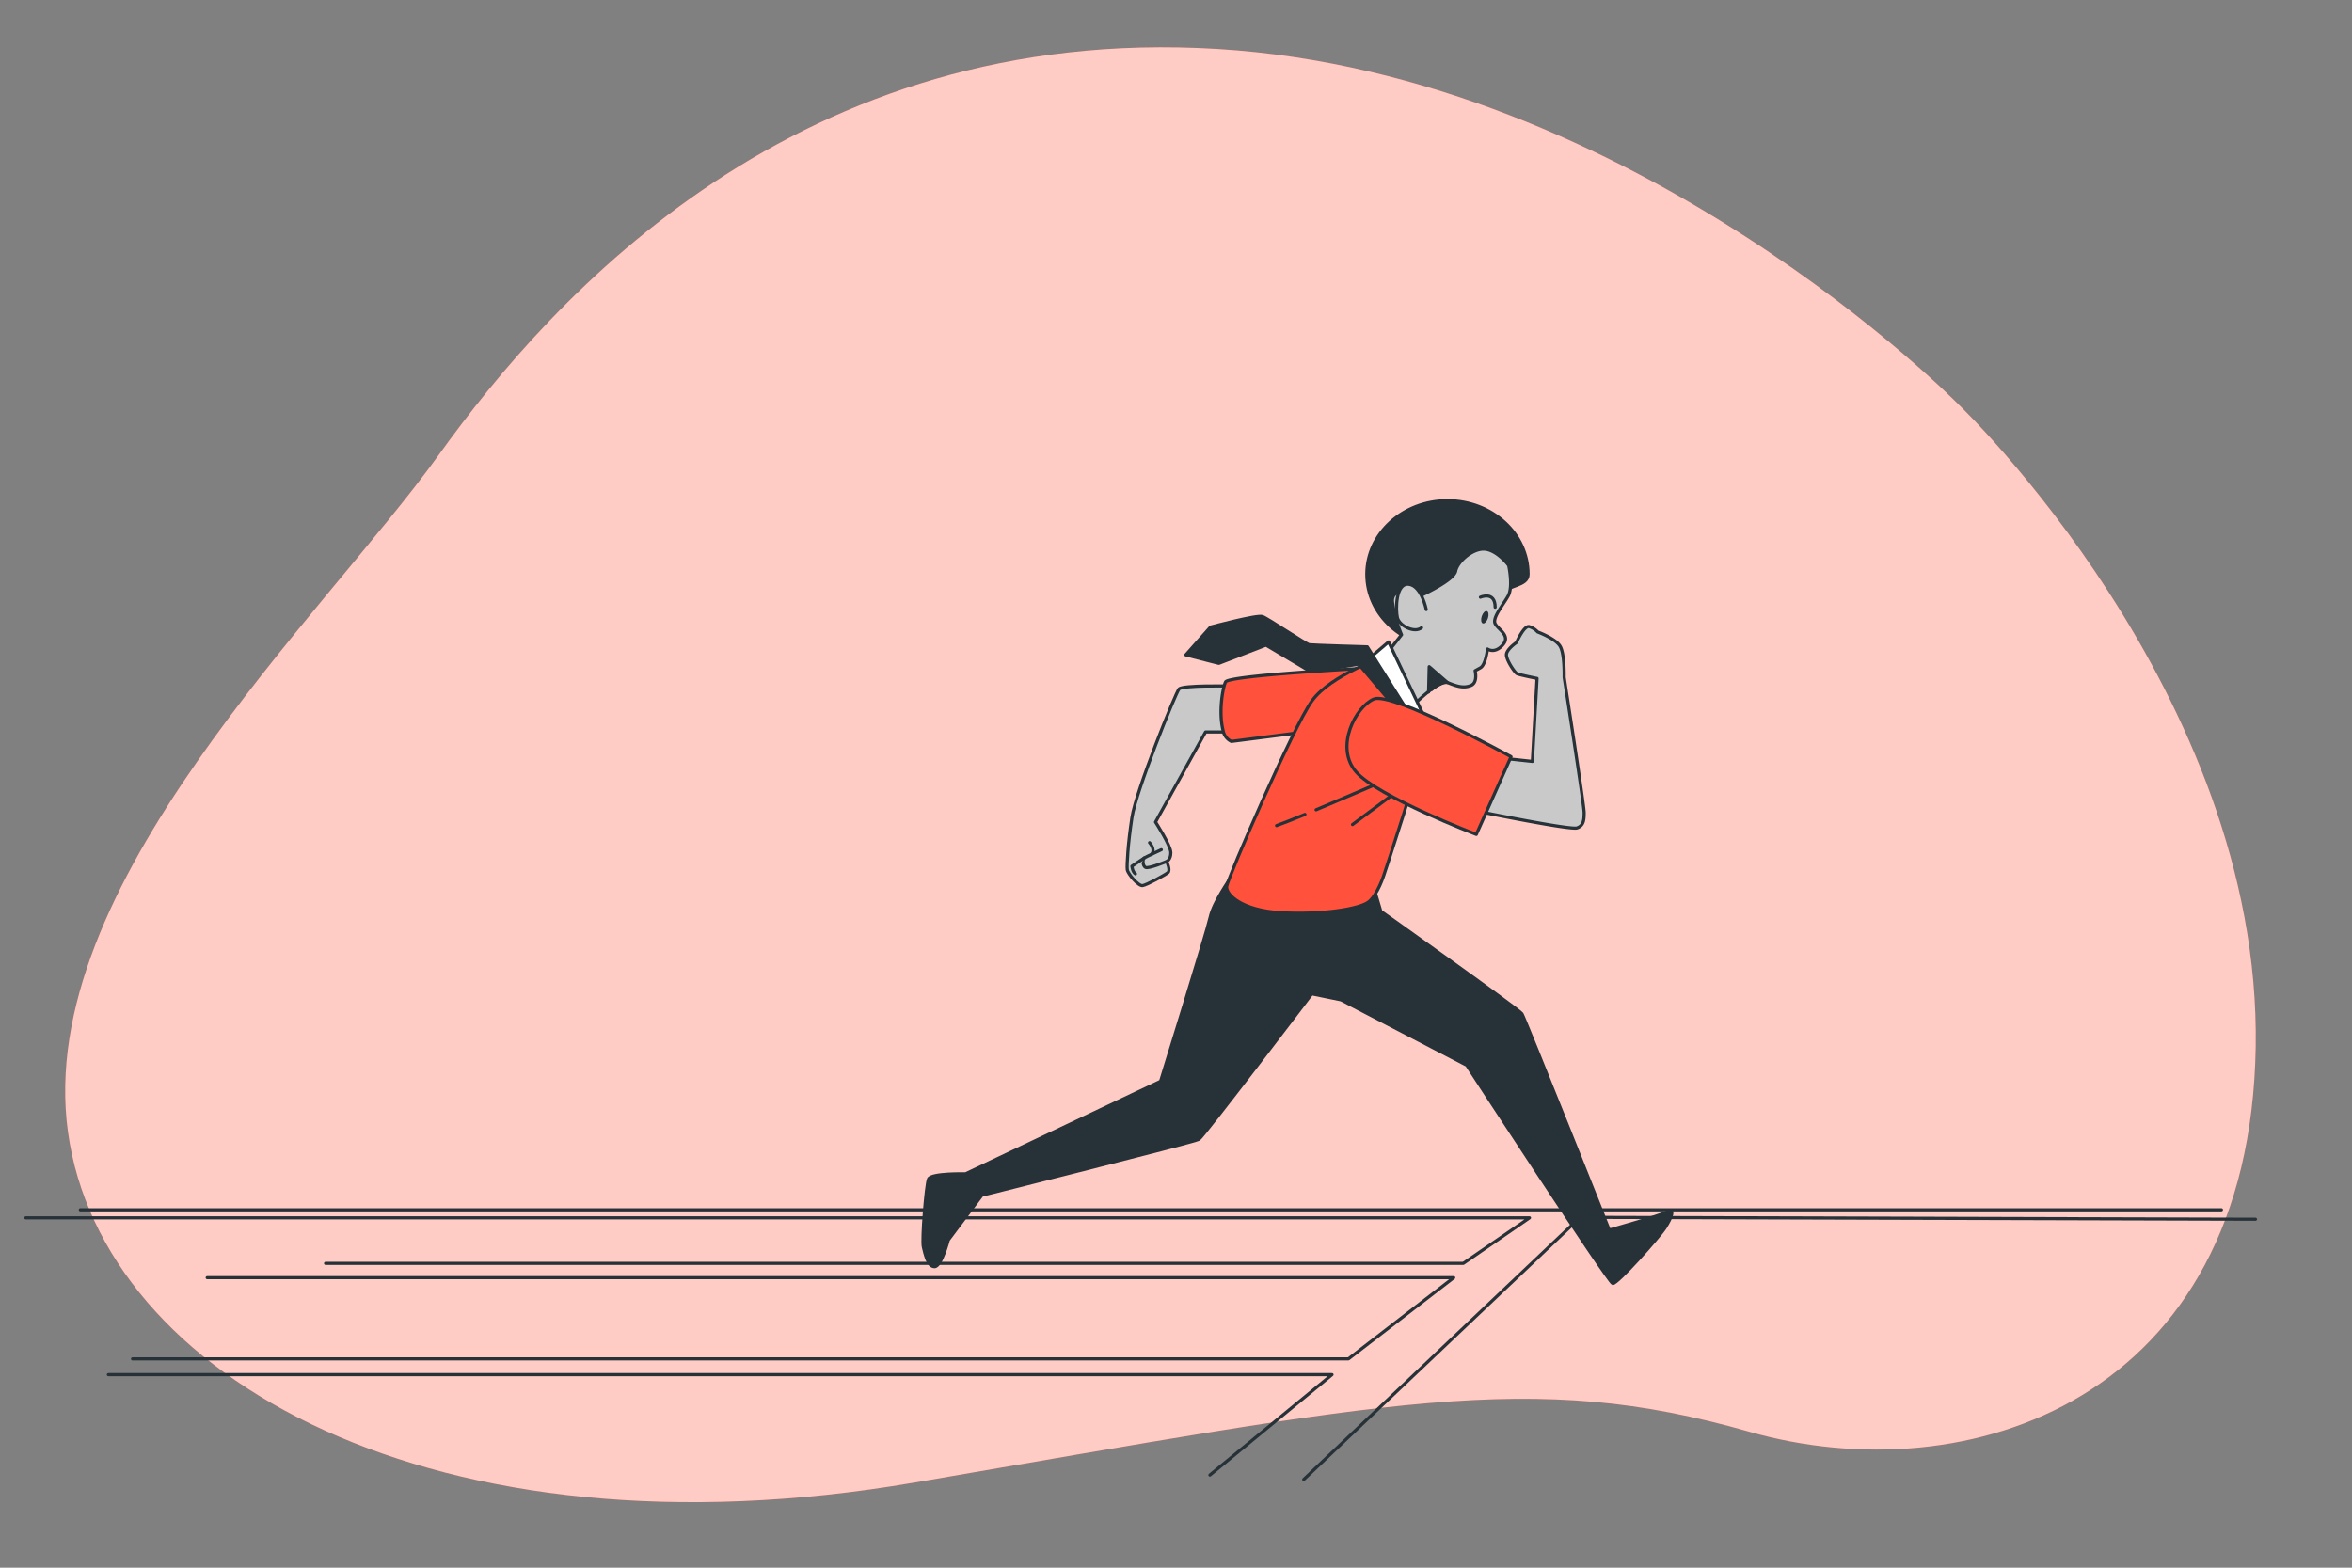 <svg xmlns="http://www.w3.org/2000/svg" viewBox="0 0 750 500"><rect x="0" y="0" width="750" height="500" fill="#808080" stroke="none"/><g id="freepik--background-simple--inject-10"><path d="M624.53,129S521.74,23.75,388.17,15.62,176.71,93.78,139.8,145.24,10.84,282.44,21.67,361,139,499,291.51,472.86s196.74-36.1,266.23-16.24,159.74-9.93,161.55-122.74S624.53,129,624.53,129Z" style="fill:#FF513B"></path><path d="M624.53,129S521.74,23.75,388.17,15.62,176.71,93.78,139.8,145.24,10.84,282.44,21.67,361,139,499,291.51,472.86s196.74-36.1,266.23-16.24,159.74-9.93,161.55-122.74S624.53,129,624.53,129Z" style="fill:#fff;opacity:0.7"></path></g><g id="freepik--Floor--inject-10"><line x1="25.61" y1="385.85" x2="708.36" y2="385.85" style="fill:none;stroke:#263238;stroke-linecap:round;stroke-linejoin:round"></line><polyline points="719.22 388.87 503.88 388.26 415.73 471.86" style="fill:none;stroke:#263238;stroke-linecap:round;stroke-linejoin:round"></polyline><polyline points="8.24 388.42 487.72 388.42 466.62 402.94 103.82 402.94" style="fill:none;stroke:#263238;stroke-linecap:round;stroke-linejoin:round"></polyline><polyline points="42.26 433.4 429.99 433.4 463.56 407.5 66.07 407.5" style="fill:none;stroke:#263238;stroke-linecap:round;stroke-linejoin:round"></polyline><polyline points="385.81 470.45 424.75 438.43 34.55 438.43" style="fill:none;stroke:#263238;stroke-linecap:round;stroke-linejoin:round"></polyline></g><g id="freepik--character-3--inject-10"><path d="M392.48,218.82s-15.4-.37-16.52.94-13.71,32.48-15,40.92-1.69,15.4-1.5,16.71,3.56,5.26,4.88,5.07,7.13-3.38,8.07-4.13-.38-3.57-.38-3.57,1.32-.56,1.32-2.81-4.88-9.76-4.88-9.76l15.95-28.73h7.7Z" style="fill:#c9c9c9;stroke:#263238;stroke-linecap:round;stroke-linejoin:round"></path><path d="M372,274.76s-5.81,2.44-6.75,1.88-.94-2.63-.38-3,5.45-2.63,5.45-2.63" style="fill:#c9c9c9;stroke:#263238;stroke-linecap:round;stroke-linejoin:round"></path><path d="M366.57,268.76s1.88,2.06.75,3.56" style="fill:#c9c9c9;stroke:#263238;stroke-linecap:round;stroke-linejoin:round"></path><path d="M364.88,273.64l-3.94,2.63s.19,1.87,1.13,2.44" style="fill:#c9c9c9;stroke:#263238;stroke-linecap:round;stroke-linejoin:round"></path><path d="M434.34,213.19s-42.61,2.25-43.55,4.32-2.26,9.76-.75,15.58a4.7,4.7,0,0,0,2.62,3.38l22-2.82s8.45-7.13,12.39-10.89A50.69,50.69,0,0,0,434.34,213.19Z" style="fill:#FF513B;stroke:#263238;stroke-linecap:round;stroke-linejoin:round"></path><path d="M487.27,183.15c0,3.94-6.74,3.31-8.63,6.57-4.3,7.46-7.2,16.9-17.08,16.9-14.2,0-25.72-10.51-25.72-23.47s11.52-23.46,25.72-23.46S487.27,170.19,487.27,183.15Z" style="fill:#263238;stroke:#263238;stroke-linecap:round;stroke-linejoin:round"></path><path d="M392.48,279.94s-5.5,7.69-6.59,12.63-15.81,52.3-15.81,52.3l-62.19,29.52s-11-.28-11.8,1.65-2.2,19.49-1.65,21.69S295.81,404,298,404s4.39-8.51,4.39-8.51l10.71-14.28s67.83-17,69.21-17.84,36-46.4,36-46.4l9.34,1.92,40.09,20.87s45.15,69.32,46.52,69.6,14.83-14.83,16.75-17.85,3.3-6.32.55-4.94-18.39,5.76-18.39,5.76-27-67.67-27.86-69-45-32.68-45-32.68l-2.2-7.41Z" style="fill:#263238;stroke:#263238;stroke-linecap:round;stroke-linejoin:round"></path><path d="M441.47,209.43s-17.08,5.82-23.09,14.08S391.54,280,391.16,282.65s4.7,7.69,17.27,8.45,25.35-1.13,28.16-3.57,4.7-8.45,4.7-8.45,12.57-37.73,12.76-42.61-3.38-12.2-3.38-12.2Z" style="fill:#FF513B;stroke:#263238;stroke-linecap:round;stroke-linejoin:round"></path><path d="M416.12,259.75c-3.84,1.58-7.17,2.91-9.05,3.57" style="fill:none;stroke:#263238;stroke-linecap:round;stroke-linejoin:round"></path><path d="M440.27,249.49s-11,4.76-20.6,8.79" style="fill:none;stroke:#263238;stroke-linecap:round;stroke-linejoin:round"></path><line x1="443.38" y1="253.98" x2="431.28" y2="262.98" style="fill:none;stroke:#263238;stroke-linecap:round;stroke-linejoin:round"></line><path d="M481.08,180.34s1.51,6.76-.18,9.76-5.07,6.94-4.13,8.82,5.07,3.76,2.44,6.76-4.88,1.31-4.88,1.31-.57,5.07-2.26,6l-1.69.94s.94,3.75-1.31,4.69-4.32.38-7.51-.94-14.27,10.71-14.27,10.71l-5.82-19,5.45-6.94a42.89,42.89,0,0,1-2.82-10c-1.12-6.38,9.2-2.63,9.2-2.63s10.33-4.69,10.89-7.7,5.63-7.5,9.57-6.94S481.08,180.34,481.08,180.34Z" style="fill:#c9c9c9;stroke:#263238;stroke-linecap:round;stroke-linejoin:round"></path><path d="M454.8,194.42s-1.5-7.7-5.63-8.08S445,194.42,445.6,197s5.45,5.07,7.7,3.2" style="fill:#c9c9c9;stroke:#263238;stroke-linecap:round;stroke-linejoin:round"></path><path d="M472.07,190.47s4.7-2.06,4.7,3.2" style="fill:none;stroke:#263238;stroke-linecap:round;stroke-linejoin:round"></path><path d="M474.46,197.18c-.36,1.08-1.09,1.82-1.63,1.64s-.69-1.21-.33-2.29,1.09-1.81,1.63-1.63S474.82,196.1,474.46,197.18Z" style="fill:#263238"></path><polygon points="442.79 204.74 454.43 229.15 447.48 232.9 437.72 209.06 442.79 204.74" style="fill:#fff;stroke:#263238;stroke-linecap:round;stroke-linejoin:round"></polygon><path d="M480,241.91l8.63.94,1.5-26.47s-5.63-1.13-6.38-1.5-3.56-4.51-3.38-6.2,3.19-3.75,3.19-3.75,2.45-5.63,4.13-5.07a6.22,6.22,0,0,1,2.63,1.69s5.63,2.07,7.14,4.51,1.31,9.95,1.31,9.95,6.38,40.73,6.38,43.17-.18,4.13-2.25,4.88-31.35-5.25-31.35-5.25Z" style="fill:#c9c9c9;stroke:#263238;stroke-linecap:round;stroke-linejoin:round"></path><path d="M448.19,225.69,436,206.3s-17.4-.5-18.49-.67-13.19-8.39-14.95-9S386,200,386,200l-7.87,8.87,10.52,2.7,15.05-5.82L418,214.27l15.26-2.45,14,16.58Z" style="fill:#263238;stroke:#263238;stroke-linecap:round;stroke-linejoin:round"></path><path d="M481.84,241.35l-11.08,24.78s-31.35-12-38.3-19.9-.18-20.84,5.63-23.28S481.84,241.35,481.84,241.35Z" style="fill:#FF513B;stroke:#263238;stroke-linecap:round;stroke-linejoin:round"></path><path d="M461.56,217.69l-5.82-5.06-.19,8.07S459.31,217.32,461.56,217.69Z" style="fill:#263238;stroke:#263238;stroke-linecap:round;stroke-linejoin:round"></path></g></svg>

